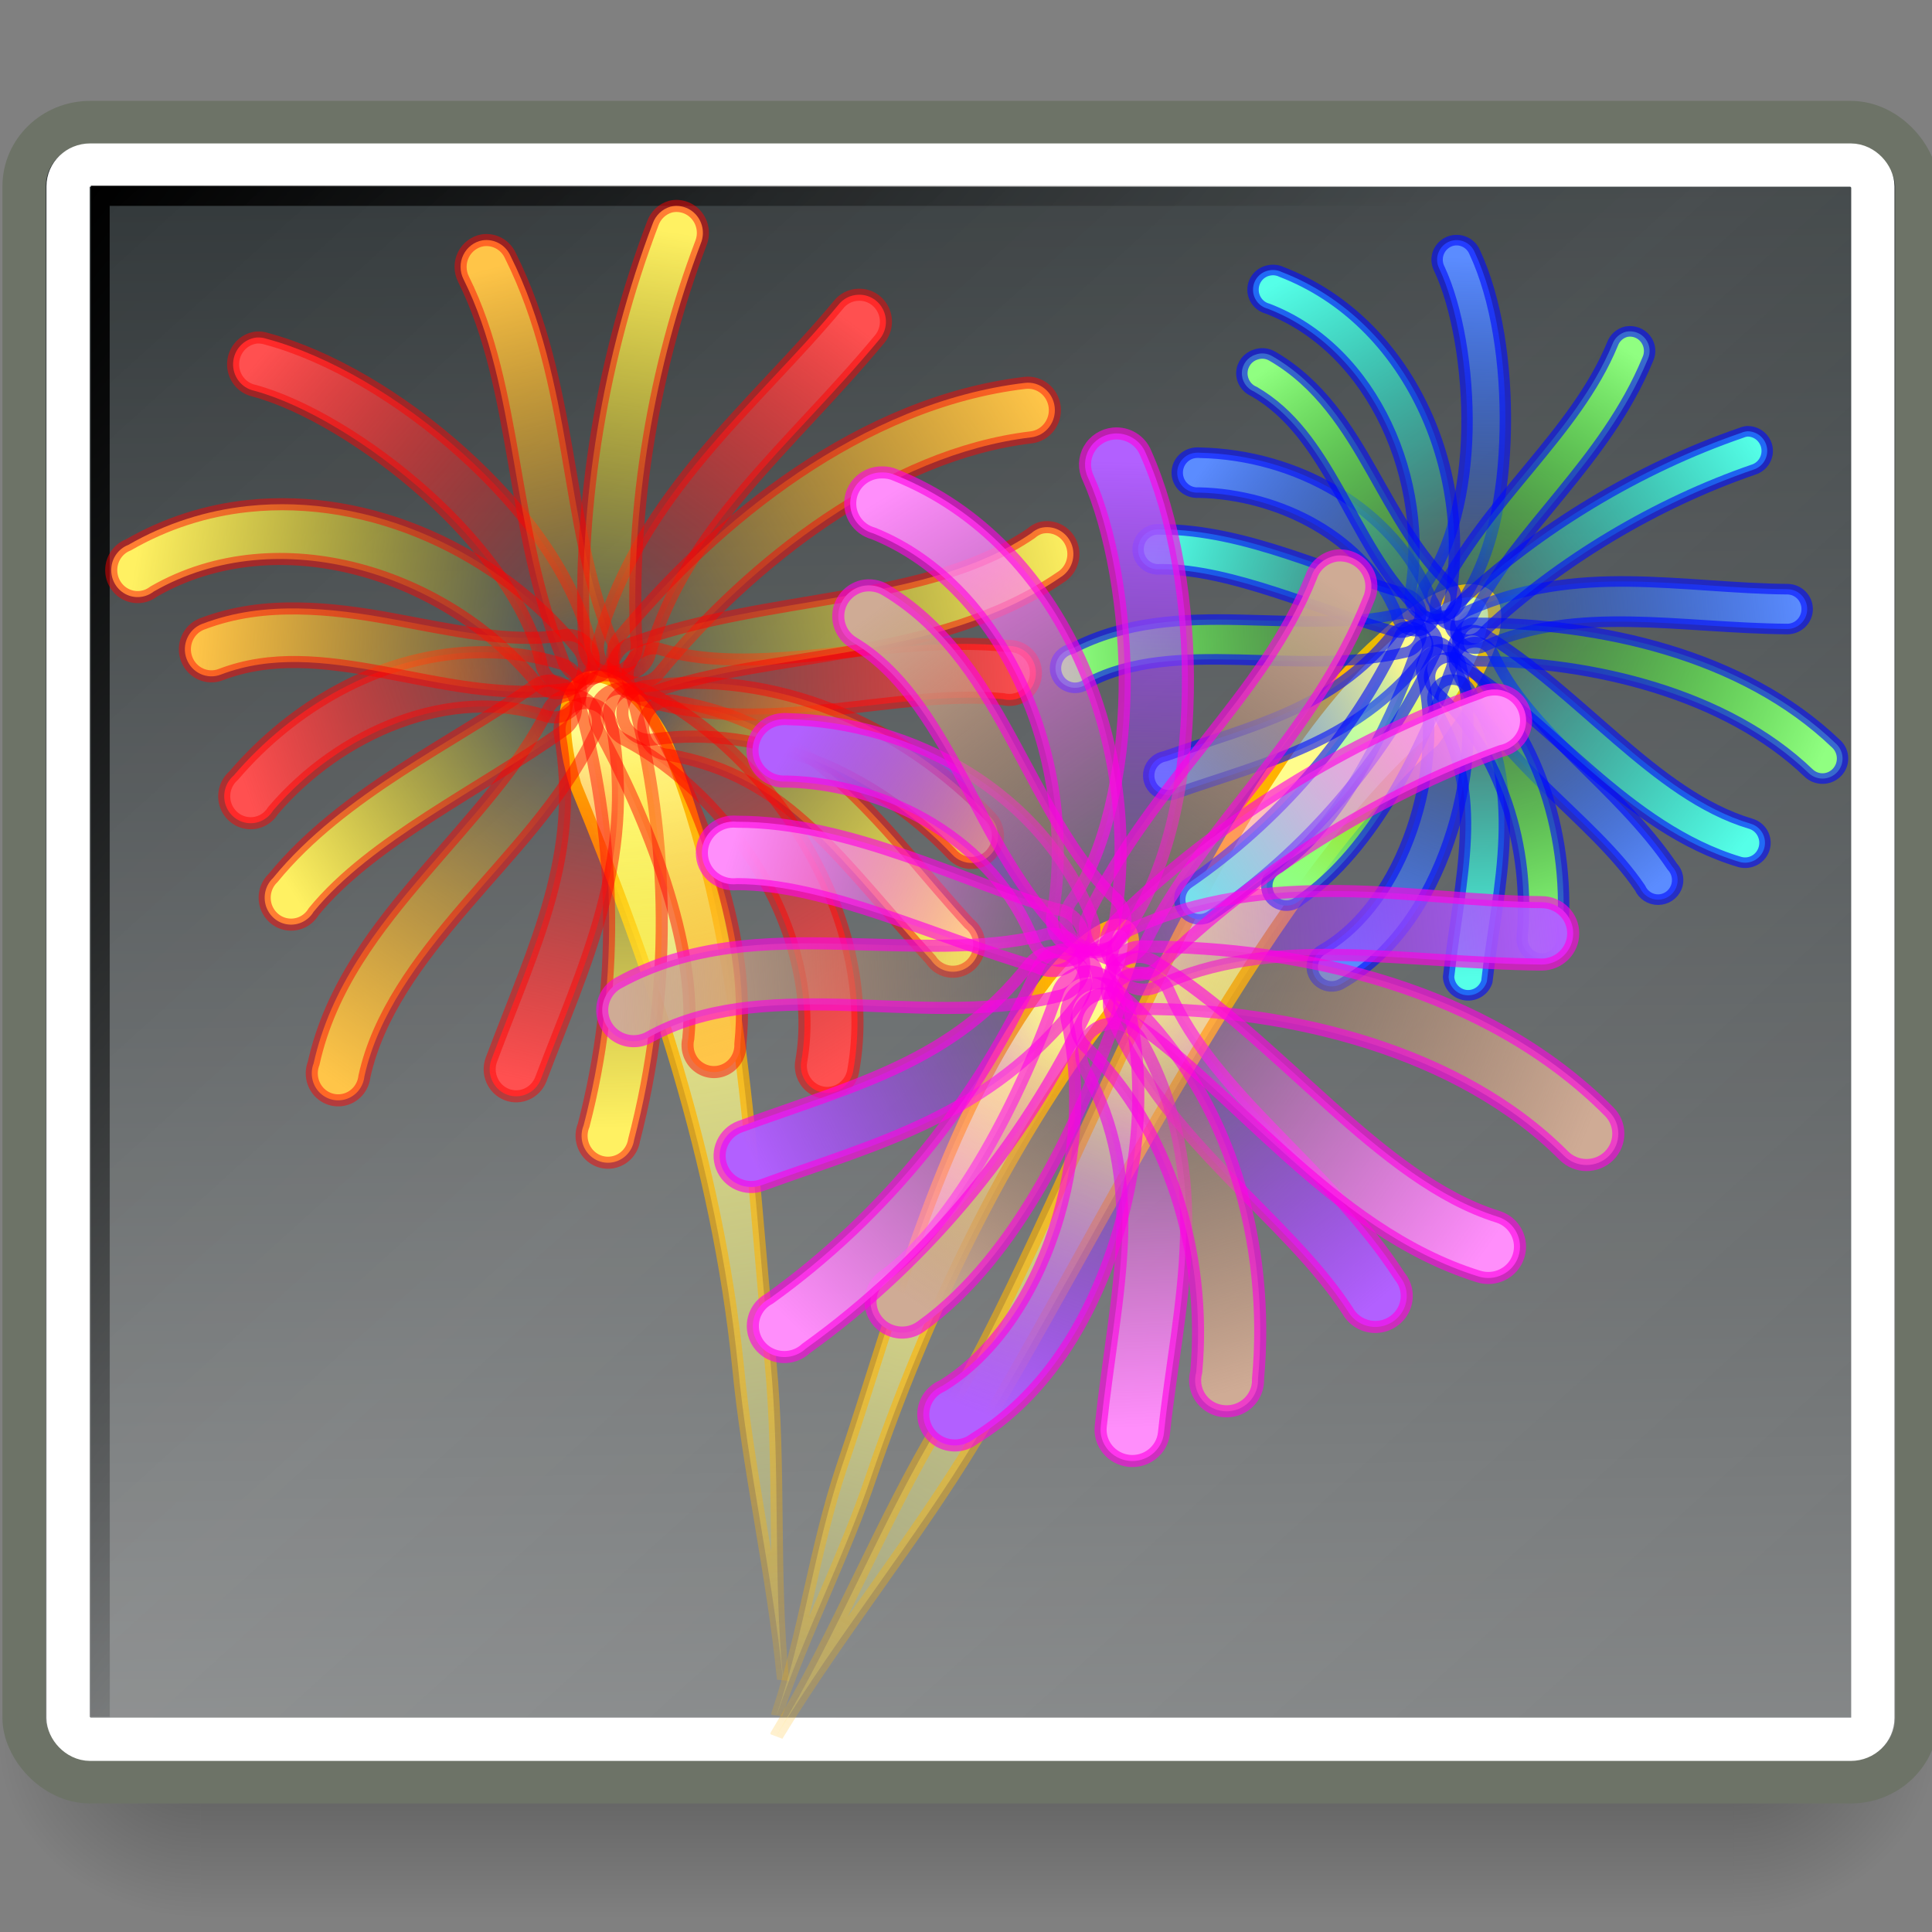 <?xml version="1.0" encoding="UTF-8" standalone="no"?>
<!-- Created with Inkscape (http://www.inkscape.org/) -->
<svg
   xmlns:dc="http://purl.org/dc/elements/1.1/"
   xmlns:cc="http://web.resource.org/cc/"
   xmlns:rdf="http://www.w3.org/1999/02/22-rdf-syntax-ns#"
   xmlns:svg="http://www.w3.org/2000/svg"
   xmlns="http://www.w3.org/2000/svg"
   xmlns:xlink="http://www.w3.org/1999/xlink"
   xmlns:sodipodi="http://sodipodi.sourceforge.net/DTD/sodipodi-0.dtd"
   xmlns:inkscape="http://www.inkscape.org/namespaces/inkscape"
   inkscape:export-ydpi="90.000000"
   inkscape:export-xdpi="90.000000"
   inkscape:export-filename="/home/patrick/Desktop/visual-effects.png"
   width="48px"
   height="48px"
   id="svg11300"
   sodipodi:version="0.32"
   inkscape:version="0.45+devel"
   sodipodi:docbase="/home/patrick/Projects/Beryl/svn/beryl/trunk/beryl-settings/images"
   sodipodi:docname="visual-effects.svg"
   inkscape:output_extension="org.inkscape.output.svg.inkscape"
   sodipodi:modified="true">
  <rect width="100%" height="100%" fill="#808080" stroke="none"/>
  <sodipodi:namedview
     stroke="#ef2929"
     fill="#eeeeec"
     id="base"
     pagecolor="#ffffff"
     bordercolor="#666666"
     borderopacity="0.255"
     inkscape:pageopacity="0.0"
     inkscape:pageshadow="2"
     inkscape:zoom="5.656854"
     inkscape:cx="53.64873"
     inkscape:cy="29.141122"
     inkscape:current-layer="layer1"
     showgrid="false"
     inkscape:grid-bbox="true"
     inkscape:document-units="px"
     inkscape:showpageshadow="false"
     inkscape:window-width="906"
     inkscape:window-height="659"
     inkscape:window-x="333"
     inkscape:window-y="60"
     showguides="true"
     inkscape:guide-bbox="true" />
  <defs
     id="defs3">
    <linearGradient
       id="linearGradient19421">
      <stop
         style="stop-color:#ffffff;stop-opacity:0;"
         offset="0"
         id="stop19423" />
      <stop
         id="stop19429"
         offset="0.5"
         style="stop-color:#ffffff;stop-opacity:0.485;" />
      <stop
         style="stop-color:#ffffff;stop-opacity:0;"
         offset="1"
         id="stop19425" />
    </linearGradient>
    <linearGradient
       inkscape:collect="always"
       id="linearGradient8350">
      <stop
         style="stop-color:#000000;stop-opacity:1;"
         offset="0"
         id="stop8352" />
      <stop
         style="stop-color:#000000;stop-opacity:0;"
         offset="1"
         id="stop8354" />
    </linearGradient>
    <linearGradient
       id="linearGradient5426">
      <stop
         style="stop-color:#2e3436;stop-opacity:1;"
         offset="0"
         id="stop5428" />
      <stop
         style="stop-color:#bfbfbf;stop-opacity:1;"
         offset="1"
         id="stop5430" />
    </linearGradient>
    <linearGradient
       inkscape:collect="always"
       id="linearGradient13418">
      <stop
         offset="0"
         id="stop13420"
         style="stop-color:#ffb300;stop-opacity:1;" />
      <stop
         offset="1"
         id="stop13422"
         style="stop-color:#ffb300;stop-opacity:0;" />
    </linearGradient>
    <linearGradient
       id="linearGradient12435">
      <stop
         offset="0"
         id="stop12437"
         style="stop-color:#fffc8c;stop-opacity:1;" />
      <stop
         offset="1"
         id="stop12439"
         style="stop-color:#fffc85;stop-opacity:0;" />
    </linearGradient>
    <linearGradient
       id="linearGradient9156">
      <stop
         offset="0"
         id="stop9158"
         style="stop-color:#90ff81;stop-opacity:1;" />
      <stop
         offset="1"
         id="stop9160"
         style="stop-color:#1fff00;stop-opacity:0;" />
    </linearGradient>
    <linearGradient
       id="linearGradient9132">
      <stop
         offset="0"
         id="stop9134"
         style="stop-color:#55ffe8;stop-opacity:1;" />
      <stop
         offset="1"
         id="stop9136"
         style="stop-color:#00ffdc;stop-opacity:0;" />
    </linearGradient>
    <linearGradient
       id="linearGradient9116">
      <stop
         offset="0"
         id="stop9118"
         style="stop-color:#5b8cff;stop-opacity:1;" />
      <stop
         offset="1"
         id="stop9120"
         style="stop-color:#004bff;stop-opacity:0;" />
    </linearGradient>
    <linearGradient
       id="linearGradient6021">
      <stop
         offset="0"
         id="stop6023"
         style="stop-color:#ff5050;stop-opacity:1;" />
      <stop
         offset="1"
         id="stop6025"
         style="stop-color:#ff0000;stop-opacity:0;" />
    </linearGradient>
    <linearGradient
       id="linearGradient6013">
      <stop
         offset="0"
         id="stop6015"
         style="stop-color:#ffc548;stop-opacity:1;" />
      <stop
         offset="1"
         id="stop6017"
         style="stop-color:#ffae00;stop-opacity:0;" />
    </linearGradient>
    <linearGradient
       id="linearGradient5933">
      <stop
         offset="0"
         id="stop5935"
         style="stop-color:#fff162;stop-opacity:1;" />
      <stop
         offset="1"
         id="stop5937"
         style="stop-color:#ffe700;stop-opacity:0;" />
    </linearGradient>
    <linearGradient
       id="linearGradient47870">
      <stop
         offset="0"
         id="stop47872"
         style="stop-color:#000000;stop-opacity:0" />
      <stop
         offset="0.5"
         id="stop47878"
         style="stop-color:#000000;stop-opacity:1" />
      <stop
         offset="1"
         id="stop47874"
         style="stop-color:#000000;stop-opacity:0" />
    </linearGradient>
    <linearGradient
       id="linearGradient51765">
      <stop
         offset="0"
         id="stop51767"
         style="stop-color:#000000;stop-opacity:1" />
      <stop
         offset="1"
         id="stop51769"
         style="stop-color:#000000;stop-opacity:0" />
    </linearGradient>
    <linearGradient
       id="linearGradient9164-891-327-24-598-984-277">
      <stop
         offset="0"
         id="stop30352"
         style="stop-color:#b260ff;stop-opacity:1;" />
      <stop
         offset="1"
         id="stop30354"
         style="stop-color:#901bff;stop-opacity:0;" />
    </linearGradient>
    <linearGradient
       id="linearGradient9124-347-796-164-28-545-988">
      <stop
         offset="0"
         id="stop30382"
         style="stop-color:#cfab95;stop-opacity:1;" />
      <stop
         offset="1"
         id="stop30384"
         style="stop-color:#b47d5a;stop-opacity:0;" />
    </linearGradient>
    <linearGradient
       id="linearGradient9028-298-979-190-275-234-713">
      <stop
         offset="0"
         id="stop30454"
         style="stop-color:#ff8efb;stop-opacity:1;" />
      <stop
         offset="1"
         id="stop30456"
         style="stop-color:#ff5df9;stop-opacity:0;" />
    </linearGradient>
    <linearGradient
       inkscape:collect="always"
       xlink:href="#linearGradient47870"
       id="linearGradient8621"
       gradientUnits="userSpaceOnUse"
       gradientTransform="matrix(0.979,0,0,0.715,-8.501,52.113)"
       x1="32.085"
       y1="-14.402"
       x2="32.085"
       y2="-5.563" />
    <radialGradient
       inkscape:collect="always"
       xlink:href="#linearGradient51765"
       id="radialGradient8623"
       gradientUnits="userSpaceOnUse"
       gradientTransform="matrix(1.958,-8.146468e-7,6.6614241e-7,1.457,-59.018,62.738)"
       cx="51.438"
       cy="-12.203"
       fx="51.438"
       fy="-12.203"
       r="2.172" />
    <radialGradient
       inkscape:collect="always"
       xlink:href="#linearGradient51765"
       id="radialGradient8625"
       gradientUnits="userSpaceOnUse"
       gradientTransform="matrix(-1.958,-9.2540676e-8,-1.2888861e-7,1.457,110.018,62.738)"
       cx="51.438"
       cy="-12.203"
       fx="51.438"
       fy="-12.203"
       r="2.172" />
    <linearGradient
       inkscape:collect="always"
       xlink:href="#linearGradient8350"
       id="linearGradient18435"
       gradientUnits="userSpaceOnUse"
       x1="2.312"
       y1="4.969"
       x2="22.759"
       y2="21.225"
       gradientTransform="translate(-5.5880008e-2,-0.354)" />
    <linearGradient
       inkscape:collect="always"
       xlink:href="#linearGradient5426"
       id="linearGradient18442"
       gradientUnits="userSpaceOnUse"
       x1="23.097"
       y1="2.86"
       x2="24.167"
       y2="70.856"
       gradientTransform="translate(-5.5880008e-2,-0.354)" />
    <linearGradient
       inkscape:collect="always"
       xlink:href="#linearGradient19421"
       id="linearGradient19427"
       x1="2.919"
       y1="2.825"
       x2="37.269"
       y2="41.406"
       gradientUnits="userSpaceOnUse"
       gradientTransform="matrix(1.021,0,0,1.038,-0.25,1.713)" />
    <linearGradient
       inkscape:collect="always"
       xlink:href="#linearGradient12435"
       id="linearGradient5622"
       gradientUnits="userSpaceOnUse"
       gradientTransform="matrix(-0.769,-0.127,-0.155,0.616,39.665,15.783)"
       x1="14.5"
       y1="15.5"
       x2="18.558"
       y2="49.264" />
    <linearGradient
       inkscape:collect="always"
       xlink:href="#linearGradient13418"
       id="linearGradient5624"
       gradientUnits="userSpaceOnUse"
       gradientTransform="matrix(-0.769,-0.127,-0.155,0.616,39.665,15.783)"
       x1="14.5"
       y1="15.5"
       x2="18.558"
       y2="49.264" />
    <linearGradient
       inkscape:collect="always"
       xlink:href="#linearGradient12435"
       id="linearGradient5627"
       gradientUnits="userSpaceOnUse"
       gradientTransform="matrix(-0.86,-0.421,-0.406,0.788,52.076,14.112)"
       x1="14.5"
       y1="15.5"
       x2="17.6"
       y2="49.683" />
    <linearGradient
       inkscape:collect="always"
       xlink:href="#linearGradient13418"
       id="linearGradient5629"
       gradientUnits="userSpaceOnUse"
       gradientTransform="matrix(-0.86,-0.421,-0.406,0.788,52.076,14.112)"
       x1="14.5"
       y1="15.5"
       x2="17.6"
       y2="49.683" />
    <linearGradient
       inkscape:collect="always"
       xlink:href="#linearGradient12435"
       id="linearGradient5632"
       gradientUnits="userSpaceOnUse"
       gradientTransform="matrix(0.812,-2.5694153e-2,2.5005368e-2,0.79,3.958,5.594)"
       x1="14.5"
       y1="15.5"
       x2="19.34"
       y2="49.79" />
    <linearGradient
       inkscape:collect="always"
       xlink:href="#linearGradient13418"
       id="linearGradient5634"
       gradientUnits="userSpaceOnUse"
       gradientTransform="matrix(0.812,-2.5694153e-2,2.5005368e-2,0.79,3.958,5.594)"
       x1="14.5"
       y1="15.5"
       x2="19.34"
       y2="49.79" />
    <linearGradient
       inkscape:collect="always"
       xlink:href="#linearGradient5933"
       id="linearGradient5140"
       gradientUnits="userSpaceOnUse"
       gradientTransform="matrix(0.819,0,0,0.843,1.662,-4.2712171e-2)"
       x1="30.684"
       y1="13.454"
       x2="17.278"
       y2="16.945" />
    <linearGradient
       inkscape:collect="always"
       xlink:href="#linearGradient6021"
       id="linearGradient5143"
       gradientUnits="userSpaceOnUse"
       gradientTransform="matrix(0.819,0,0,0.843,1.662,-4.2712171e-2)"
       x1="23.425"
       y1="28.673"
       x2="17.233"
       y2="18.199" />
    <linearGradient
       inkscape:collect="always"
       xlink:href="#linearGradient6013"
       id="linearGradient5146"
       gradientUnits="userSpaceOnUse"
       gradientTransform="matrix(0.819,0,0,0.843,1.662,-4.2712171e-2)"
       x1="28.28"
       y1="21.439"
       x2="17.64"
       y2="18.168" />
    <linearGradient
       inkscape:collect="always"
       xlink:href="#linearGradient5933"
       id="linearGradient5149"
       gradientUnits="userSpaceOnUse"
       gradientTransform="matrix(0.819,0,0,0.843,1.662,-4.2712171e-2)"
       x1="18.386"
       y1="3.953"
       x2="16.569"
       y2="16.946" />
    <linearGradient
       inkscape:collect="always"
       xlink:href="#linearGradient6013"
       id="linearGradient5152"
       gradientUnits="userSpaceOnUse"
       gradientTransform="matrix(0.819,0,0,0.843,1.662,-4.2712171e-2)"
       x1="3.875"
       y1="16.266"
       x2="14.577"
       y2="17.202" />
    <linearGradient
       inkscape:collect="always"
       xlink:href="#linearGradient5933"
       id="linearGradient5155"
       gradientUnits="userSpaceOnUse"
       gradientTransform="matrix(0.819,0,0,0.843,1.662,-4.2712171e-2)"
       x1="6.861"
       y1="23.446"
       x2="14.773"
       y2="18.275" />
    <linearGradient
       inkscape:collect="always"
       xlink:href="#linearGradient6013"
       id="linearGradient5158"
       gradientUnits="userSpaceOnUse"
       gradientTransform="matrix(0.819,0,0,0.843,1.662,-4.2712171e-2)"
       x1="19.71"
       y1="28.316"
       x2="17.14"
       y2="18.649" />
    <linearGradient
       inkscape:collect="always"
       xlink:href="#linearGradient6021"
       id="linearGradient5161"
       gradientUnits="userSpaceOnUse"
       gradientTransform="matrix(0.819,0,0,0.843,1.662,-4.2712171e-2)"
       x1="29.336"
       y1="16.773"
       x2="17.36"
       y2="17.383" />
    <linearGradient
       inkscape:collect="always"
       xlink:href="#linearGradient5933"
       id="linearGradient5164"
       gradientUnits="userSpaceOnUse"
       gradientTransform="matrix(0.819,0,0,0.843,1.662,-4.2712171e-2)"
       x1="26.978"
       y1="25.041"
       x2="17.918"
       y2="18.411" />
    <linearGradient
       inkscape:collect="always"
       xlink:href="#linearGradient6021"
       id="linearGradient5167"
       gradientUnits="userSpaceOnUse"
       gradientTransform="matrix(0.819,0,0,0.843,1.662,-4.2712171e-2)"
       x1="13.567"
       y1="28.9"
       x2="15.754"
       y2="18.823" />
    <linearGradient
       inkscape:collect="always"
       xlink:href="#linearGradient6021"
       id="linearGradient5170"
       gradientUnits="userSpaceOnUse"
       gradientTransform="matrix(0.819,0,0,0.843,1.662,-4.2712171e-2)"
       x1="5.545"
       y1="20.729"
       x2="15.28"
       y2="17.415" />
    <linearGradient
       inkscape:collect="always"
       xlink:href="#linearGradient6013"
       id="linearGradient5173"
       gradientUnits="userSpaceOnUse"
       gradientTransform="matrix(0.819,0,0,0.843,1.662,-4.2712171e-2)"
       x1="8.028"
       y1="28.932"
       x2="14.847"
       y2="18.9" />
    <linearGradient
       inkscape:collect="always"
       xlink:href="#linearGradient5933"
       id="linearGradient5176"
       gradientUnits="userSpaceOnUse"
       gradientTransform="matrix(0.819,0,0,0.843,1.662,-4.2712171e-2)"
       x1="2.059"
       y1="13.8"
       x2="14.359"
       y2="15.833" />
    <linearGradient
       inkscape:collect="always"
       xlink:href="#linearGradient6013"
       id="linearGradient5179"
       gradientUnits="userSpaceOnUse"
       gradientTransform="matrix(0.819,0,0,0.843,1.662,-4.2712171e-2)"
       x1="29.652"
       y1="8.941"
       x2="17.322"
       y2="16.953" />
    <linearGradient
       inkscape:collect="always"
       xlink:href="#linearGradient6021"
       id="linearGradient5182"
       gradientUnits="userSpaceOnUse"
       gradientTransform="matrix(0.819,0,0,0.843,1.662,-4.2712171e-2)"
       x1="23.946"
       y1="6.698"
       x2="16.722"
       y2="16.64" />
    <linearGradient
       inkscape:collect="always"
       xlink:href="#linearGradient6013"
       id="linearGradient5185"
       gradientUnits="userSpaceOnUse"
       gradientTransform="matrix(0.819,0,0,0.843,1.662,-4.2712171e-2)"
       x1="12.692"
       y1="5.045"
       x2="15.65"
       y2="16.726" />
    <linearGradient
       inkscape:collect="always"
       xlink:href="#linearGradient6021"
       id="linearGradient5188"
       gradientUnits="userSpaceOnUse"
       gradientTransform="matrix(0.819,0,0,0.843,1.662,-4.2712171e-2)"
       x1="5.684"
       y1="7.82"
       x2="15.122"
       y2="16.129" />
    <linearGradient
       inkscape:collect="always"
       xlink:href="#linearGradient5933"
       id="linearGradient5191"
       gradientUnits="userSpaceOnUse"
       gradientTransform="matrix(0.809,0.128,-0.127,0.833,4.506,-2.295)"
       x1="18.178"
       y1="30.617"
       x2="16.053"
       y2="18.464" />
    <linearGradient
       inkscape:collect="always"
       xlink:href="#linearGradient9028-298-979-190-275-234-713"
       id="linearGradient6183"
       gradientUnits="userSpaceOnUse"
       gradientTransform="matrix(1.111,0,0,1.132,-12.487,-3.935)"
       x1="44.96"
       y1="28.321"
       x2="37.012"
       y2="22.576" />
    <linearGradient
       inkscape:collect="always"
       xlink:href="#linearGradient9028-298-979-190-275-234-713"
       id="linearGradient6186"
       gradientUnits="userSpaceOnUse"
       gradientTransform="matrix(1.111,0,0,1.132,-12.487,-3.935)"
       x1="29.105"
       y1="29.844"
       x2="35.13"
       y2="23.392" />
    <linearGradient
       inkscape:collect="always"
       xlink:href="#linearGradient9164-891-327-24-598-984-277"
       id="linearGradient6189"
       gradientUnits="userSpaceOnUse"
       gradientTransform="matrix(1.111,0,0,1.132,-12.487,-3.935)"
       x1="33.126"
       y1="31.889"
       x2="36.116"
       y2="23.713" />
    <linearGradient
       inkscape:collect="always"
       xlink:href="#linearGradient9124-347-796-164-28-545-988"
       id="linearGradient6192"
       gradientUnits="userSpaceOnUse"
       gradientTransform="matrix(1.111,0,0,1.132,-12.487,-3.935)"
       x1="39.074"
       y1="31.583"
       x2="36.688"
       y2="23.121" />
    <linearGradient
       inkscape:collect="always"
       xlink:href="#linearGradient9028-298-979-190-275-234-713"
       id="linearGradient6195"
       gradientUnits="userSpaceOnUse"
       gradientTransform="matrix(1.111,0,0,1.132,-12.487,-3.935)"
       x1="45.364"
       y1="16.721"
       x2="36.701"
       y2="22.1" />
    <linearGradient
       inkscape:collect="always"
       xlink:href="#linearGradient9124-347-796-164-28-545-988"
       id="linearGradient6198"
       gradientUnits="userSpaceOnUse"
       gradientTransform="matrix(1.111,0,0,1.132,-12.487,-3.935)"
       x1="31.011"
       y1="14.512"
       x2="36.445"
       y2="21.848" />
    <linearGradient
       inkscape:collect="always"
       xlink:href="#linearGradient9028-298-979-190-275-234-713"
       id="linearGradient6201"
       gradientUnits="userSpaceOnUse"
       gradientTransform="matrix(1.111,0,0,1.132,-12.487,-3.935)"
       x1="27.959"
       y1="19.69"
       x2="35.427"
       y2="21.986" />
    <linearGradient
       inkscape:collect="always"
       xlink:href="#linearGradient9124-347-796-164-28-545-988"
       id="linearGradient6204"
       gradientUnits="userSpaceOnUse"
       gradientTransform="matrix(1.111,0,0,1.132,-12.487,-3.935)"
       x1="31.791"
       y1="29.444"
       x2="35.906"
       y2="23.257" />
    <linearGradient
       inkscape:collect="always"
       xlink:href="#linearGradient9164-891-327-24-598-984-277"
       id="linearGradient6207"
       gradientUnits="userSpaceOnUse"
       gradientTransform="matrix(1.111,0,0,1.132,-12.487,-3.935)"
       x1="42.477"
       y1="29.547"
       x2="37.321"
       y2="23.316" />
    <linearGradient
       inkscape:collect="always"
       xlink:href="#linearGradient9028-298-979-190-275-234-713"
       id="linearGradient6210"
       gradientUnits="userSpaceOnUse"
       gradientTransform="matrix(1.111,0,0,1.132,-12.487,-3.935)"
       x1="37.004"
       y1="32.342"
       x2="36.651"
       y2="23.787" />
    <linearGradient
       inkscape:collect="always"
       xlink:href="#linearGradient9164-891-327-24-598-984-277"
       id="linearGradient6213"
       gradientUnits="userSpaceOnUse"
       gradientTransform="matrix(1.111,0,0,1.132,-12.487,-3.935)"
       x1="28.321"
       y1="26.214"
       x2="35.151"
       y2="22.766" />
    <linearGradient
       inkscape:collect="always"
       xlink:href="#linearGradient9164-891-327-24-598-984-277"
       id="linearGradient6216"
       gradientUnits="userSpaceOnUse"
       gradientTransform="matrix(1.111,0,0,1.132,-12.487,-3.935)"
       x1="29.221"
       y1="17.46"
       x2="36.159"
       y2="22.321" />
    <linearGradient
       inkscape:collect="always"
       xlink:href="#linearGradient9124-347-796-164-28-545-988"
       id="linearGradient6219"
       gradientUnits="userSpaceOnUse"
       gradientTransform="matrix(1.111,0,0,1.132,-12.487,-3.935)"
       x1="25.44"
       y1="22.685"
       x2="35.144"
       y2="22.155" />
    <linearGradient
       inkscape:collect="always"
       xlink:href="#linearGradient9028-298-979-190-275-234-713"
       id="linearGradient6222"
       gradientUnits="userSpaceOnUse"
       gradientTransform="matrix(1.111,0,0,1.132,-12.487,-3.935)"
       x1="31.04"
       y1="12.134"
       x2="36.385"
       y2="20.84" />
    <linearGradient
       inkscape:collect="always"
       xlink:href="#linearGradient9124-347-796-164-28-545-988"
       id="linearGradient6225"
       gradientUnits="userSpaceOnUse"
       gradientTransform="matrix(1.111,0,0,1.132,-12.487,-3.935)"
       x1="47.122"
       y1="25.897"
       x2="36.869"
       y2="21.787" />
    <linearGradient
       inkscape:collect="always"
       xlink:href="#linearGradient9164-891-327-24-598-984-277"
       id="linearGradient6228"
       gradientUnits="userSpaceOnUse"
       gradientTransform="matrix(1.111,0,0,1.132,-12.487,-3.935)"
       x1="46.515"
       y1="21.348"
       x2="35.29"
       y2="22.433" />
    <linearGradient
       inkscape:collect="always"
       xlink:href="#linearGradient9124-347-796-164-28-545-988"
       id="linearGradient6231"
       gradientUnits="userSpaceOnUse"
       gradientTransform="matrix(1.111,0,0,1.132,-12.487,-3.935)"
       x1="41.668"
       y1="13.934"
       x2="36.568"
       y2="21.776" />
    <linearGradient
       inkscape:collect="always"
       xlink:href="#linearGradient9164-891-327-24-598-984-277"
       id="linearGradient6234"
       gradientUnits="userSpaceOnUse"
       gradientTransform="matrix(1.111,0,0,1.132,-12.487,-3.935)"
       x1="36.614"
       y1="11.134"
       x2="36.377"
       y2="21.507" />
    <linearGradient
       inkscape:collect="always"
       xlink:href="#linearGradient9116"
       id="linearGradient8268"
       gradientUnits="userSpaceOnUse"
       gradientTransform="matrix(0.917,0,0,0.962,1.692,-4.769)"
       x1="36.614"
       y1="11.134"
       x2="36.377"
       y2="21.507" />
    <linearGradient
       inkscape:collect="always"
       xlink:href="#linearGradient9156"
       id="linearGradient8270"
       gradientUnits="userSpaceOnUse"
       gradientTransform="matrix(0.917,0,0,0.962,1.692,-4.769)"
       x1="41.668"
       y1="13.934"
       x2="36.568"
       y2="21.776" />
    <linearGradient
       inkscape:collect="always"
       xlink:href="#linearGradient9116"
       id="linearGradient8272"
       gradientUnits="userSpaceOnUse"
       gradientTransform="matrix(0.917,0,0,0.962,1.692,-4.769)"
       x1="46.515"
       y1="21.348"
       x2="35.29"
       y2="22.433" />
    <linearGradient
       inkscape:collect="always"
       xlink:href="#linearGradient9156"
       id="linearGradient8274"
       gradientUnits="userSpaceOnUse"
       gradientTransform="matrix(0.917,0,0,0.962,1.692,-4.769)"
       x1="47.122"
       y1="25.897"
       x2="36.869"
       y2="21.787" />
    <linearGradient
       inkscape:collect="always"
       xlink:href="#linearGradient9132"
       id="linearGradient8276"
       gradientUnits="userSpaceOnUse"
       gradientTransform="matrix(0.917,0,0,0.962,1.692,-4.769)"
       x1="31.04"
       y1="12.134"
       x2="36.385"
       y2="20.84" />
    <linearGradient
       inkscape:collect="always"
       xlink:href="#linearGradient9156"
       id="linearGradient8278"
       gradientUnits="userSpaceOnUse"
       gradientTransform="matrix(0.917,0,0,0.962,1.692,-4.769)"
       x1="25.44"
       y1="22.685"
       x2="35.144"
       y2="22.155" />
    <linearGradient
       inkscape:collect="always"
       xlink:href="#linearGradient9116"
       id="linearGradient8280"
       gradientUnits="userSpaceOnUse"
       gradientTransform="matrix(0.917,0,0,0.962,1.692,-4.769)"
       x1="29.221"
       y1="17.46"
       x2="36.159"
       y2="22.321" />
    <linearGradient
       inkscape:collect="always"
       xlink:href="#linearGradient9116"
       id="linearGradient8282"
       gradientUnits="userSpaceOnUse"
       gradientTransform="matrix(0.917,0,0,0.962,1.692,-4.769)"
       x1="28.321"
       y1="26.214"
       x2="35.151"
       y2="22.766" />
    <linearGradient
       inkscape:collect="always"
       xlink:href="#linearGradient9132"
       id="linearGradient8284"
       gradientUnits="userSpaceOnUse"
       gradientTransform="matrix(0.917,0,0,0.962,1.692,-4.769)"
       x1="37.004"
       y1="32.342"
       x2="36.651"
       y2="23.787" />
    <linearGradient
       inkscape:collect="always"
       xlink:href="#linearGradient9116"
       id="linearGradient8286"
       gradientUnits="userSpaceOnUse"
       gradientTransform="matrix(0.917,0,0,0.962,1.692,-4.769)"
       x1="42.477"
       y1="29.547"
       x2="37.321"
       y2="23.316" />
    <linearGradient
       inkscape:collect="always"
       xlink:href="#linearGradient9156"
       id="linearGradient8288"
       gradientUnits="userSpaceOnUse"
       gradientTransform="matrix(0.917,0,0,0.962,1.692,-4.769)"
       x1="31.791"
       y1="29.444"
       x2="35.906"
       y2="23.257" />
    <linearGradient
       inkscape:collect="always"
       xlink:href="#linearGradient9132"
       id="linearGradient8290"
       gradientUnits="userSpaceOnUse"
       gradientTransform="matrix(0.917,0,0,0.962,1.692,-4.769)"
       x1="27.959"
       y1="19.69"
       x2="35.427"
       y2="21.986" />
    <linearGradient
       inkscape:collect="always"
       xlink:href="#linearGradient9156"
       id="linearGradient8292"
       gradientUnits="userSpaceOnUse"
       gradientTransform="matrix(0.917,0,0,0.962,1.692,-4.769)"
       x1="31.011"
       y1="14.512"
       x2="36.445"
       y2="21.848" />
    <linearGradient
       inkscape:collect="always"
       xlink:href="#linearGradient9132"
       id="linearGradient8294"
       gradientUnits="userSpaceOnUse"
       gradientTransform="matrix(0.917,0,0,0.962,1.692,-4.769)"
       x1="45.364"
       y1="16.721"
       x2="36.701"
       y2="22.1" />
    <linearGradient
       inkscape:collect="always"
       xlink:href="#linearGradient9156"
       id="linearGradient8296"
       gradientUnits="userSpaceOnUse"
       gradientTransform="matrix(0.917,0,0,0.962,1.692,-4.769)"
       x1="39.074"
       y1="31.583"
       x2="36.688"
       y2="23.121" />
    <linearGradient
       inkscape:collect="always"
       xlink:href="#linearGradient9116"
       id="linearGradient8298"
       gradientUnits="userSpaceOnUse"
       gradientTransform="matrix(0.917,0,0,0.962,1.692,-4.769)"
       x1="33.126"
       y1="31.889"
       x2="36.116"
       y2="23.713" />
    <linearGradient
       inkscape:collect="always"
       xlink:href="#linearGradient9132"
       id="linearGradient8300"
       gradientUnits="userSpaceOnUse"
       gradientTransform="matrix(0.917,0,0,0.962,1.692,-4.769)"
       x1="29.105"
       y1="29.844"
       x2="35.13"
       y2="23.392" />
    <linearGradient
       inkscape:collect="always"
       xlink:href="#linearGradient9132"
       id="linearGradient8302"
       gradientUnits="userSpaceOnUse"
       gradientTransform="matrix(0.917,0,0,0.962,1.692,-4.769)"
       x1="44.96"
       y1="28.321"
       x2="37.012"
       y2="22.576" />
    <linearGradient
       id="linearGradient5567">
      <stop
         style="stop-color:#3465a4;stop-opacity:1"
         offset="0"
         id="stop5569" />
      <stop
         style="stop-color:#729fcf;stop-opacity:1;"
         offset="1"
         id="stop5571" />
    </linearGradient>
    <linearGradient
       id="linearGradient3230">
      <stop
         id="stop3232"
         offset="0"
         style="stop-color:#c17d11;stop-opacity:1;" />
      <stop
         id="stop3234"
         offset="1"
         style="stop-color:#f5cc8b;stop-opacity:1;" />
    </linearGradient>
    <linearGradient
       inkscape:collect="always"
       xlink:href="#linearGradient47870"
       id="linearGradient2517"
       gradientUnits="userSpaceOnUse"
       gradientTransform="matrix(0.979,0,0,0.715,-8.501,52.113)"
       x1="32.085"
       y1="-14.402"
       x2="32.085"
       y2="-5.563" />
    <radialGradient
       inkscape:collect="always"
       xlink:href="#linearGradient51765"
       id="radialGradient2520"
       gradientUnits="userSpaceOnUse"
       gradientTransform="matrix(1.958,-8.146468e-7,6.6614241e-7,1.457,-59.018,62.738)"
       cx="51.438"
       cy="-12.203"
       fx="51.438"
       fy="-12.203"
       r="2.172" />
    <radialGradient
       inkscape:collect="always"
       xlink:href="#linearGradient51765"
       id="radialGradient2522"
       gradientUnits="userSpaceOnUse"
       gradientTransform="matrix(-1.958,-9.2540676e-8,-1.2888861e-7,1.457,110.018,62.738)"
       cx="51.438"
       cy="-12.203"
       fx="51.438"
       fy="-12.203"
       r="2.172" />
  </defs>
  <g
     inkscape:groupmode="layer"
     id="layer1"
     inkscape:label="Layer 1">
    <g
       transform="matrix(1.177,0,0,1.376,-5.985,-18.587)"
       id="g2452">
      <rect
         width="32.357"
         height="6.323"
         x="9.322"
         y="41.809"
         style="opacity:0.3;fill:url(#linearGradient2517);fill-opacity:1;fill-rule:evenodd;stroke:none;stroke-width:1.024;stroke-linecap:butt;stroke-linejoin:miter;stroke-miterlimit:4;stroke-dasharray:none;stroke-dashoffset:0;stroke-opacity:1"
         id="rect2454" />
      <path
         d="M 41.678,41.8 L 41.678,48.127 C 44.022,48.103 45.93,46.705 45.93,44.974 C 45.93,43.243 44.022,41.824 41.678,41.8 z"
         style="opacity:0.3;fill:url(#radialGradient2520);fill-opacity:1;fill-rule:evenodd;stroke:none;stroke-width:1.024;stroke-linecap:butt;stroke-linejoin:miter;stroke-miterlimit:4;stroke-dasharray:none;stroke-dashoffset:0;stroke-opacity:1"
         id="path2456" />
      <path
         d="M 9.322,41.8 L 9.322,48.127 C 6.978,48.103 5.07,46.705 5.07,44.974 C 5.07,43.243 6.978,41.824 9.322,41.8 z"
         style="opacity:0.3;fill:url(#radialGradient2522);fill-opacity:1;fill-rule:evenodd;stroke:none;stroke-width:1.024;stroke-linecap:butt;stroke-linejoin:miter;stroke-miterlimit:4;stroke-dasharray:none;stroke-dashoffset:0;stroke-opacity:1"
         id="path2458" />
    </g>
    <g
       id="g54724"
       transform="matrix(1.169,0,0,1.362,-5.837,-20.708)">
      <rect
         y="41.809"
         x="9.322"
         height="6.323"
         width="32.357"
         id="rect46899"
         style="opacity:0.3;fill:url(#linearGradient8621);fill-opacity:1;fill-rule:evenodd;stroke:none;stroke-width:1.024;stroke-linecap:butt;stroke-linejoin:miter;stroke-miterlimit:4;stroke-dasharray:none;stroke-dashoffset:0;stroke-opacity:1" />
      <path
         id="path48849"
         d="M 41.678,41.8 L 41.678,48.127 C 44.022,48.103 45.93,46.705 45.93,44.974 C 45.93,43.243 44.022,41.824 41.678,41.8 z"
         style="opacity:0.3;fill:url(#radialGradient8623);fill-opacity:1;fill-rule:evenodd;stroke:none;stroke-width:1.024;stroke-linecap:butt;stroke-linejoin:miter;stroke-miterlimit:4;stroke-dasharray:none;stroke-dashoffset:0;stroke-opacity:1" />
      <path
         style="opacity:0.3;fill:url(#radialGradient8625);fill-opacity:1;fill-rule:evenodd;stroke:none;stroke-width:1.024;stroke-linecap:butt;stroke-linejoin:miter;stroke-miterlimit:4;stroke-dasharray:none;stroke-dashoffset:0;stroke-opacity:1"
         d="M 9.322,41.8 L 9.322,48.127 C 6.978,48.103 5.07,46.705 5.07,44.974 C 5.07,43.243 6.978,41.824 9.322,41.8 z"
         id="path52742" />
    </g>
    <rect
       style="color:#000000;fill:url(#linearGradient18442);fill-opacity:1;fill-rule:nonzero;stroke:#6d7367;stroke-width:1.075;stroke-linecap:round;stroke-linejoin:miter;marker:none;marker-start:none;marker-mid:none;marker-end:none;stroke-miterlimit:4;stroke-dasharray:none;stroke-dashoffset:0;stroke-opacity:1;visibility:visible;display:inline;overflow:visible"
       id="rect1304"
       width="47.025"
       height="41.225"
       x="0.598"
       y="3.044"
       rx="1.64"
       ry="1.586" />
    <rect
       style="color:#000000;fill:none;fill-opacity:1;fill-rule:nonzero;stroke:#ffffff;stroke-width:1.075;stroke-linecap:round;stroke-linejoin:miter;marker:none;marker-start:none;marker-mid:none;marker-end:none;stroke-miterlimit:4;stroke-dasharray:none;stroke-dashoffset:0;stroke-opacity:1;visibility:visible;display:inline;overflow:visible"
       id="rect2179"
       width="44.838"
       height="39.111"
       x="1.692"
       y="4.101"
       rx="0.547"
       ry="0.529" />
    <path
       style="fill:url(#linearGradient18435);fill-opacity:1;fill-rule:evenodd;stroke:none;stroke-width:0.496;stroke-linecap:butt;stroke-linejoin:miter;stroke-miterlimit:4;stroke-dasharray:none;stroke-dashoffset:0;stroke-opacity:1"
       d="M 2.257,4.615 L 2.257,4.865 L 2.257,42.428 L 2.257,42.646 L 2.507,42.646 L 2.725,42.646 L 2.725,42.178 L 2.725,5.365 L 2.725,5.115 L 2.975,5.115 L 45.475,5.115 L 45.975,5.115 L 45.975,4.865 L 45.975,4.615 L 45.725,4.615 L 2.507,4.615 L 2.257,4.615 z"
       id="rect6403"
       sodipodi:nodetypes="ccccccccccccccccc" />
    <rect
       style="opacity:0.208;fill:url(#linearGradient19427);fill-opacity:1;fill-rule:evenodd;stroke:none;stroke-width:1.387;stroke-linecap:butt;stroke-linejoin:miter;stroke-miterlimit:4;stroke-dasharray:none;stroke-dashoffset:0;stroke-opacity:0.628"
       id="rect18450"
       width="43.257"
       height="38.038"
       x="2.731"
       y="4.643" />
    <g
       id="g8340"
       transform="translate(0,2.475)">
      <path
         sodipodi:nodetypes="ccccccc"
         style="fill:url(#linearGradient5632);fill-opacity:1;fill-rule:evenodd;stroke:url(#linearGradient5634);stroke-width:0.295;stroke-linecap:butt;stroke-linejoin:miter;stroke-miterlimit:4;stroke-dasharray:none;stroke-opacity:1"
         d="M 16.512,15.872 C 15.229,13.498 13.351,13.86 14.297,17.027 C 16.214,21.671 17.82,26.44 18.334,31.453 C 18.583,34.044 19.195,36.641 19.45,39.242 L 19.454,39.228 C 19.2,36.637 19.394,33.979 19.144,31.378 C 18.631,26.367 18.486,20.656 16.512,15.872 z"
         id="path11458" />
      <path
         sodipodi:nodetypes="ccccccc"
         style="fill:url(#linearGradient5627);fill-opacity:1;fill-rule:evenodd;stroke:url(#linearGradient5629);stroke-width:0.326;stroke-linecap:butt;stroke-linejoin:miter;stroke-miterlimit:4;stroke-dasharray:none;stroke-opacity:1"
         d="M 34.295,13.46 C 36.504,11.309 38.702,11.774 35.597,15.924 C 31.311,19.694 27.188,28.471 24.234,33.297 C 22.724,35.799 20.821,38.131 19.299,40.64 L 19.302,40.624 C 20.817,38.124 21.884,35.338 23.399,32.826 C 26.353,28.003 29.88,17.344 34.295,13.46 z"
         id="path16337" />
      <path
         sodipodi:nodetypes="ccccccc"
         style="fill:url(#linearGradient5622);fill-opacity:1;fill-rule:evenodd;stroke:url(#linearGradient5624);stroke-width:0.279;stroke-linecap:butt;stroke-linejoin:miter;stroke-miterlimit:4;stroke-dasharray:none;stroke-opacity:1"
         d="M 26.056,21.82 C 27.573,19.91 29.027,19.915 27.535,22.718 C 24.937,26.107 22.986,30.3 21.664,34.161 C 20.996,36.159 19.98,38.114 19.304,40.119 L 19.303,40.107 C 19.976,38.111 20.234,36.002 20.904,33.996 C 22.226,30.137 23.38,25.31 26.056,21.82 z"
         id="path31529" />
      <g
         id="g6162">
        <path
           style="fill:url(#linearGradient5191);fill-opacity:1;fill-rule:evenodd;stroke:#ff0000;stroke-width:0.3;stroke-linecap:round;stroke-linejoin:round;stroke-miterlimit:4;stroke-dasharray:none;stroke-opacity:0.478"
           d="M 15.083,14.302 C 14.87,14.295 14.667,14.395 14.538,14.569 C 14.41,14.743 14.373,14.97 14.439,15.177 C 15.336,18.498 15.374,22.132 14.5,25.485 C 14.402,25.724 14.448,25.998 14.617,26.191 C 14.787,26.383 15.049,26.459 15.292,26.385 C 15.535,26.312 15.715,26.102 15.754,25.847 C 16.689,22.259 16.668,18.383 15.706,14.824 C 15.64,14.525 15.383,14.31 15.083,14.302 z"
           id="path2413" />
        <path
           style="fill:url(#linearGradient5188);fill-opacity:1;fill-rule:evenodd;stroke:#ff0000;stroke-width:0.3;stroke-linecap:round;stroke-linejoin:round;stroke-miterlimit:4;stroke-dasharray:none;stroke-opacity:0.478"
           d="M 6.372,5.911 C 6.053,5.949 5.808,6.216 5.792,6.544 C 5.776,6.871 5.995,7.162 6.309,7.231 C 7.551,7.565 9.206,8.553 10.6,9.808 C 11.994,11.062 13.128,12.606 13.44,13.962 C 13.469,14.221 13.642,14.44 13.884,14.523 C 14.126,14.606 14.394,14.538 14.569,14.348 C 14.745,14.159 14.797,13.882 14.702,13.64 C 14.288,11.842 13.01,10.15 11.484,8.777 C 9.958,7.404 8.173,6.359 6.625,5.943 C 6.544,5.916 6.458,5.905 6.372,5.911 z"
           id="path2379" />
        <path
           style="fill:url(#linearGradient5185);fill-opacity:1;fill-rule:evenodd;stroke:#ff0000;stroke-width:0.3;stroke-linecap:round;stroke-linejoin:round;stroke-miterlimit:4;stroke-dasharray:none;stroke-opacity:0.478"
           d="M 11.989,3.496 C 11.783,3.532 11.606,3.666 11.512,3.857 C 11.419,4.047 11.42,4.272 11.516,4.462 C 12.881,7.202 12.667,10.666 13.977,13.897 C 14.043,14.149 14.247,14.339 14.499,14.383 C 14.751,14.427 15.005,14.318 15.15,14.103 C 15.296,13.888 15.305,13.607 15.176,13.382 C 14.023,10.539 14.262,7.05 12.683,3.882 C 12.562,3.61 12.279,3.452 11.989,3.496 z"
           id="path2381" />
        <path
           style="fill:url(#linearGradient5182);fill-opacity:1;fill-rule:evenodd;stroke:#ff0000;stroke-width:0.3;stroke-linecap:round;stroke-linejoin:round;stroke-miterlimit:4;stroke-dasharray:none;stroke-opacity:0.478"
           d="M 21.328,4.848 C 21.131,4.852 20.945,4.947 20.824,5.106 C 18.769,7.582 15.921,9.784 14.892,13.382 C 14.809,13.619 14.862,13.883 15.031,14.067 C 15.199,14.25 15.454,14.322 15.691,14.252 C 15.928,14.182 16.107,13.983 16.154,13.736 C 17.037,10.646 19.653,8.603 21.833,5.976 C 22.015,5.777 22.062,5.486 21.951,5.239 C 21.84,4.992 21.594,4.838 21.328,4.848 L 21.328,4.848 z"
           id="path2383" />
        <path
           style="fill:url(#linearGradient5179);fill-opacity:1;fill-rule:evenodd;stroke:#ff0000;stroke-width:0.3;stroke-linecap:round;stroke-linejoin:round;stroke-miterlimit:4;stroke-dasharray:none;stroke-opacity:0.478"
           d="M 25.462,7.038 C 21.429,7.517 17.824,10.4 15.365,13.382 C 15.13,13.667 15.165,14.092 15.444,14.332 C 15.723,14.572 16.139,14.536 16.375,14.252 C 18.691,11.443 22.109,8.808 25.62,8.391 C 25.986,8.346 26.247,8.007 26.203,7.634 C 26.16,7.261 25.828,6.994 25.462,7.038 z"
           id="path2385" />
        <path
           style="fill:url(#linearGradient5176);fill-opacity:1;fill-rule:evenodd;stroke:#ff0000;stroke-width:0.3;stroke-linecap:round;stroke-linejoin:round;stroke-miterlimit:4;stroke-dasharray:none;stroke-opacity:0.478"
           d="M 6.152,10.098 C 5.133,10.207 4.125,10.523 3.186,11.064 C 2.946,11.157 2.781,11.385 2.765,11.647 C 2.748,11.908 2.883,12.156 3.109,12.28 C 3.336,12.404 3.612,12.382 3.817,12.223 C 6.912,10.443 11.109,11.769 13.346,14.509 C 13.581,14.794 13.998,14.83 14.276,14.59 C 14.555,14.35 14.591,13.924 14.355,13.64 C 12.394,11.238 9.208,9.768 6.152,10.098 z"
           id="path2387" />
        <path
           style="fill:url(#linearGradient5173);fill-opacity:1;fill-rule:evenodd;stroke:#ff0000;stroke-width:0.3;stroke-linecap:round;stroke-linejoin:round;stroke-miterlimit:4;stroke-dasharray:none;stroke-opacity:0.478"
           d="M 14.071,14.799 C 13.861,14.841 13.685,14.986 13.598,15.186 C 12.915,16.565 11.709,17.84 10.537,19.211 C 9.366,20.582 8.211,22.05 7.792,23.945 C 7.698,24.187 7.75,24.463 7.925,24.653 C 8.101,24.843 8.368,24.911 8.611,24.828 C 8.853,24.745 9.026,24.526 9.054,24.267 C 9.391,22.745 10.377,21.412 11.516,20.08 C 12.654,18.749 13.954,17.436 14.765,15.797 C 14.898,15.57 14.886,15.284 14.736,15.068 C 14.586,14.852 14.326,14.747 14.071,14.799 z"
           id="path2389" />
        <path
           style="fill:url(#linearGradient5170);fill-opacity:1;fill-rule:evenodd;stroke:#ff0000;stroke-width:0.3;stroke-linecap:round;stroke-linejoin:round;stroke-miterlimit:4;stroke-dasharray:none;stroke-opacity:0.478"
           d="M 11.673,13.736 C 9.409,13.84 7.268,15.079 5.804,16.796 C 5.607,16.966 5.525,17.239 5.596,17.493 C 5.668,17.747 5.879,17.934 6.135,17.971 C 6.391,18.009 6.645,17.889 6.783,17.665 C 8.44,15.72 11.172,14.55 13.566,15.314 C 13.915,15.43 14.289,15.235 14.403,14.88 C 14.516,14.524 14.325,14.142 13.977,14.026 C 13.223,13.786 12.428,13.702 11.673,13.736 z"
           id="path2391" />
        <path
           style="fill:url(#linearGradient5167);fill-opacity:1;fill-rule:evenodd;stroke:#ff0000;stroke-width:0.3;stroke-linecap:round;stroke-linejoin:round;stroke-miterlimit:4;stroke-dasharray:none;stroke-opacity:0.478"
           d="M 14.513,14.992 C 14.323,15.005 14.149,15.101 14.034,15.255 C 13.919,15.41 13.875,15.608 13.914,15.797 C 14.426,18.761 13.294,20.964 12.21,23.848 C 12.079,24.195 12.249,24.584 12.588,24.718 C 12.928,24.851 13.31,24.678 13.44,24.331 C 14.493,21.534 15.797,18.981 15.207,15.572 C 15.161,15.222 14.858,14.969 14.513,14.992 L 14.513,14.992 z"
           id="path2393" />
        <path
           style="fill:url(#linearGradient5164);fill-opacity:1;fill-rule:evenodd;stroke:#ff0000;stroke-width:0.3;stroke-linecap:round;stroke-linejoin:round;stroke-miterlimit:4;stroke-dasharray:none;stroke-opacity:0.478"
           d="M 16.659,14.928 C 16.293,14.919 15.989,15.215 15.98,15.588 C 15.972,15.962 16.261,16.272 16.627,16.281 C 18.125,16.545 19.18,17.2 20.161,18.116 C 21.142,19.032 22.046,20.195 23.127,21.369 C 23.271,21.59 23.53,21.704 23.786,21.658 C 24.043,21.613 24.249,21.417 24.311,21.158 C 24.374,20.9 24.28,20.629 24.073,20.467 C 23.048,19.354 22.141,18.142 21.044,17.118 C 19.948,16.094 18.62,15.273 16.848,14.96 C 16.787,14.94 16.723,14.929 16.659,14.928 z"
           id="path2395" />
        <path
           style="fill:url(#linearGradient5161);fill-opacity:1;fill-rule:evenodd;stroke:#ff0000;stroke-width:0.3;stroke-linecap:round;stroke-linejoin:round;stroke-miterlimit:4;stroke-dasharray:none;stroke-opacity:0.478"
           d="M 25.052,13.575 C 22.007,13.275 18.98,14.374 16.469,13.672 C 16.237,13.587 15.978,13.642 15.799,13.814 C 15.619,13.986 15.549,14.246 15.617,14.488 C 15.685,14.73 15.88,14.912 16.122,14.96 C 19.188,15.817 22.315,14.638 24.925,14.896 C 25.175,14.957 25.437,14.865 25.595,14.659 C 25.754,14.454 25.781,14.173 25.664,13.939 C 25.547,13.706 25.308,13.564 25.052,13.575 L 25.052,13.575 z"
           id="path2397" />
        <path
           style="fill:url(#linearGradient5158);fill-opacity:1;fill-rule:evenodd;stroke:#ff0000;stroke-width:0.3;stroke-linecap:round;stroke-linejoin:round;stroke-miterlimit:4;stroke-dasharray:none;stroke-opacity:0.478"
           d="M 15.333,14.638 C 15.118,14.67 14.932,14.809 14.837,15.009 C 14.743,15.209 14.751,15.444 14.86,15.636 C 16.072,17.83 17.34,21.032 17.1,23.333 C 17.04,23.587 17.13,23.855 17.332,24.017 C 17.533,24.179 17.809,24.206 18.037,24.087 C 18.266,23.968 18.405,23.723 18.394,23.462 C 18.695,20.577 17.272,17.302 15.996,14.992 C 15.869,14.745 15.605,14.604 15.333,14.638 z"
           id="path2399" />
        <path
           style="fill:url(#linearGradient5155);fill-opacity:1;fill-rule:evenodd;stroke:#ff0000;stroke-width:0.3;stroke-linecap:round;stroke-linejoin:round;stroke-miterlimit:4;stroke-dasharray:none;stroke-opacity:0.478"
           d="M 13.535,14.445 C 13.431,14.464 13.334,14.508 13.251,14.574 C 11.335,15.936 8.515,17.217 6.783,19.34 C 6.596,19.518 6.529,19.791 6.609,20.039 C 6.69,20.286 6.904,20.464 7.157,20.493 C 7.411,20.523 7.659,20.4 7.792,20.177 C 9.224,18.423 11.928,17.148 14.008,15.669 C 14.274,15.496 14.382,15.156 14.267,14.857 C 14.151,14.559 13.844,14.386 13.535,14.445 L 13.535,14.445 z"
           id="path2401" />
        <path
           style="fill:url(#linearGradient5152);fill-opacity:1;fill-rule:evenodd;stroke:#ff0000;stroke-width:0.3;stroke-linecap:round;stroke-linejoin:round;stroke-miterlimit:4;stroke-dasharray:none;stroke-opacity:0.478"
           d="M 7.414,12.642 C 6.624,12.63 5.824,12.719 5.016,13.028 C 4.676,13.161 4.506,13.551 4.637,13.897 C 4.768,14.244 5.149,14.417 5.489,14.284 C 6.741,13.806 8.05,13.955 9.496,14.22 C 10.943,14.484 12.476,14.873 14.103,14.638 C 14.356,14.638 14.587,14.489 14.695,14.255 C 14.804,14.021 14.771,13.745 14.61,13.544 C 14.45,13.344 14.191,13.256 13.945,13.318 C 12.64,13.507 11.209,13.172 9.717,12.899 C 8.971,12.763 8.203,12.653 7.414,12.642 z"
           id="path2403" />
        <path
           style="fill:url(#linearGradient5149);fill-opacity:1;fill-rule:evenodd;stroke:#ff0000;stroke-width:0.3;stroke-linecap:round;stroke-linejoin:round;stroke-miterlimit:4;stroke-dasharray:none;stroke-opacity:0.478"
           d="M 16.659,2.659 C 16.454,2.717 16.289,2.873 16.217,3.077 C 14.988,6.305 14.351,10.021 14.513,13.479 C 14.483,13.743 14.609,14 14.834,14.134 C 15.058,14.268 15.339,14.254 15.55,14.098 C 15.761,13.942 15.862,13.674 15.807,13.414 C 15.654,10.169 16.256,6.607 17.416,3.56 C 17.507,3.329 17.464,3.065 17.305,2.875 C 17.146,2.686 16.897,2.602 16.659,2.659 L 16.659,2.659 z"
           id="path2405" />
        <path
           style="fill:url(#linearGradient5146);fill-opacity:1;fill-rule:evenodd;stroke:#ff0000;stroke-width:0.3;stroke-linecap:round;stroke-linejoin:round;stroke-miterlimit:4;stroke-dasharray:none;stroke-opacity:0.478"
           d="M 15.996,14.574 C 15.639,14.645 15.406,14.998 15.475,15.363 C 15.545,15.727 15.891,15.965 16.248,15.894 C 18.943,15.512 21.751,16.747 23.663,18.76 C 23.916,19.027 24.333,19.034 24.594,18.776 C 24.856,18.518 24.863,18.093 24.61,17.826 C 22.437,15.54 19.249,14.121 16.059,14.574 C 16.038,14.573 16.017,14.573 15.996,14.574 L 15.996,14.574 z"
           id="path2409" />
        <path
           style="fill:url(#linearGradient5143);fill-opacity:1;fill-rule:evenodd;stroke:#ff0000;stroke-width:0.3;stroke-linecap:round;stroke-linejoin:round;stroke-miterlimit:4;stroke-dasharray:none;stroke-opacity:0.478"
           d="M 15.649,14.638 C 15.375,14.696 15.167,14.926 15.132,15.209 C 15.096,15.492 15.24,15.767 15.491,15.894 C 16.804,16.566 18.087,17.81 18.93,19.275 C 19.773,20.741 20.168,22.408 19.909,23.88 C 19.863,24.119 19.948,24.364 20.13,24.52 C 20.312,24.677 20.563,24.721 20.785,24.635 C 21.008,24.549 21.168,24.346 21.202,24.106 C 21.534,22.226 21.031,20.277 20.066,18.599 C 19.101,16.921 17.679,15.515 16.091,14.703 C 15.955,14.629 15.799,14.606 15.649,14.638 L 15.649,14.638 z"
           id="path2411" />
        <path
           style="fill:url(#linearGradient5140);fill-opacity:1;fill-rule:evenodd;stroke:#ff0000;stroke-width:0.3;stroke-linecap:round;stroke-linejoin:round;stroke-miterlimit:4;stroke-dasharray:none;stroke-opacity:0.478"
           d="M 25.84,10.645 C 25.759,10.673 25.684,10.717 25.62,10.774 C 23.047,12.533 19.082,12.281 15.775,13.479 C 15.52,13.523 15.314,13.716 15.249,13.971 C 15.184,14.227 15.273,14.498 15.475,14.663 C 15.677,14.828 15.955,14.856 16.185,14.735 C 19.09,13.683 23.245,13.989 26.345,11.869 C 26.628,11.698 26.744,11.341 26.617,11.032 C 26.489,10.723 26.158,10.557 25.84,10.645 L 25.84,10.645 z"
           id="path2417" />
      </g>
      <g
         transform="matrix(0.944,0,0,0.876,2.888,-1.282)"
         id="g8248">
        <path
           style="fill:url(#linearGradient8268);fill-opacity:1;fill-rule:evenodd;stroke:#000bff;stroke-width:0.3;stroke-linecap:round;stroke-linejoin:round;stroke-miterlimit:4;stroke-dasharray:none;stroke-opacity:0.606"
           d="M 35.105,5.48 C 34.964,5.535 34.853,5.652 34.798,5.802 C 34.744,5.952 34.753,6.12 34.823,6.263 C 35.292,7.344 35.579,9.11 35.549,10.827 C 35.518,12.543 35.147,14.203 34.459,15.217 C 34.292,15.469 34.347,15.82 34.581,16 C 34.814,16.18 35.139,16.121 35.307,15.869 C 36.201,14.549 36.524,12.69 36.557,10.827 C 36.59,8.964 36.324,7.106 35.75,5.784 C 35.643,5.516 35.361,5.383 35.105,5.48 z"
           id="path6029" />
        <path
           style="fill:url(#linearGradient8270);fill-opacity:1;fill-rule:evenodd;stroke:#000bff;stroke-width:0.3;stroke-linecap:round;stroke-linejoin:round;stroke-miterlimit:4;stroke-dasharray:none;stroke-opacity:0.606"
           d="M 39.743,8.045 C 39.576,8.088 39.44,8.219 39.38,8.393 C 38.398,10.955 36.09,12.787 34.782,15.565 C 34.649,15.841 34.748,16.182 35.004,16.326 C 35.26,16.47 35.576,16.363 35.71,16.087 C 36.872,13.618 39.186,11.756 40.308,8.827 C 40.39,8.638 40.367,8.415 40.248,8.25 C 40.129,8.085 39.934,8.006 39.743,8.045 z"
           id="path6031" />
        <path
           style="fill:url(#linearGradient8272);fill-opacity:1;fill-rule:evenodd;stroke:#000bff;stroke-width:0.3;stroke-linecap:round;stroke-linejoin:round;stroke-miterlimit:4;stroke-dasharray:none;stroke-opacity:0.606"
           d="M 39.824,15.13 C 38.415,15.112 36.99,15.283 35.589,15.956 C 35.405,16.029 35.276,16.208 35.255,16.418 C 35.234,16.628 35.324,16.832 35.489,16.946 C 35.654,17.06 35.864,17.064 36.033,16.956 C 38.456,15.792 41.155,16.455 43.979,16.478 C 44.268,16.478 44.503,16.225 44.503,15.913 C 44.503,15.601 44.268,15.348 43.979,15.348 C 42.644,15.337 41.233,15.149 39.824,15.13 z"
           id="path6033" />
        <path
           style="fill:url(#linearGradient8274);fill-opacity:1;fill-rule:evenodd;stroke:#000bff;stroke-width:0.3;stroke-linecap:round;stroke-linejoin:round;stroke-miterlimit:4;stroke-dasharray:none;stroke-opacity:0.606"
           d="M 35.67,16.304 C 35.426,16.387 35.276,16.65 35.316,16.922 C 35.357,17.194 35.575,17.393 35.831,17.391 C 38.849,17.405 42.367,18.312 44.543,20.564 C 44.755,20.78 45.089,20.77 45.289,20.542 C 45.49,20.314 45.481,19.954 45.269,19.738 C 42.797,17.179 39.027,16.319 35.831,16.304 C 35.777,16.295 35.723,16.295 35.67,16.304 z"
           id="path6035" />
        <path
           style="fill:url(#linearGradient8276);fill-opacity:1;fill-rule:evenodd;stroke:#000bff;stroke-width:0.3;stroke-linecap:round;stroke-linejoin:round;stroke-miterlimit:4;stroke-dasharray:none;stroke-opacity:0.606"
           d="M 30.345,6.306 C 30.106,6.351 29.928,6.57 29.919,6.832 C 29.909,7.094 30.07,7.327 30.305,7.393 C 33.115,8.558 34.564,12.292 34.056,15.478 C 34.012,15.79 34.21,16.082 34.5,16.13 C 34.789,16.178 35.06,15.964 35.105,15.652 C 35.69,11.98 34.041,7.749 30.668,6.35 C 30.568,6.298 30.454,6.283 30.345,6.306 z"
           id="path6037" />
        <path
           style="fill:url(#linearGradient8278);fill-opacity:1;fill-rule:evenodd;stroke:#000bff;stroke-width:0.3;stroke-linecap:round;stroke-linejoin:round;stroke-miterlimit:4;stroke-dasharray:none;stroke-opacity:0.606"
           d="M 33.774,16.043 C 32.535,16.358 31.071,16.253 29.579,16.217 C 28.087,16.181 26.549,16.248 25.142,17.043 C 24.926,17.086 24.759,17.271 24.726,17.505 C 24.692,17.739 24.799,17.97 24.993,18.081 C 25.187,18.192 25.424,18.16 25.586,17.999 C 26.728,17.354 28.087,17.312 29.539,17.347 C 30.99,17.382 32.514,17.501 33.975,17.13 C 34.231,17.048 34.387,16.769 34.335,16.487 C 34.282,16.205 34.039,16.013 33.774,16.043 L 33.774,16.043 z"
           id="path6039" />
        <path
           style="fill:url(#linearGradient8280);fill-opacity:1;fill-rule:evenodd;stroke:#000bff;stroke-width:0.3;stroke-linecap:round;stroke-linejoin:round;stroke-miterlimit:4;stroke-dasharray:none;stroke-opacity:0.606"
           d="M 28.409,11.479 C 28.12,11.503 27.903,11.775 27.925,12.087 C 27.948,12.4 28.2,12.633 28.49,12.609 C 30.615,12.657 32.864,13.884 33.693,16.043 C 33.716,16.276 33.873,16.469 34.084,16.525 C 34.296,16.58 34.517,16.487 34.637,16.291 C 34.757,16.096 34.751,15.84 34.621,15.652 C 33.6,12.993 31.013,11.535 28.53,11.479 C 28.49,11.474 28.449,11.474 28.409,11.479 L 28.409,11.479 z"
           id="path6041" />
        <path
           style="fill:url(#linearGradient8282);fill-opacity:1;fill-rule:evenodd;stroke:#000bff;stroke-width:0.3;stroke-linecap:round;stroke-linejoin:round;stroke-miterlimit:4;stroke-dasharray:none;stroke-opacity:0.606"
           d="M 33.854,16.434 C 33.74,16.47 33.64,16.546 33.572,16.652 C 31.986,18.734 29.995,19.188 27.603,20.086 C 27.402,20.122 27.24,20.283 27.189,20.495 C 27.138,20.707 27.207,20.932 27.366,21.069 C 27.525,21.206 27.744,21.23 27.925,21.129 C 30.249,20.257 32.57,19.722 34.379,17.347 C 34.537,17.164 34.563,16.888 34.44,16.675 C 34.317,16.462 34.078,16.363 33.854,16.434 z"
           id="path6043" />
        <path
           style="fill:url(#linearGradient8284);fill-opacity:1;fill-rule:evenodd;stroke:#000bff;stroke-width:0.3;stroke-linecap:round;stroke-linejoin:round;stroke-miterlimit:4;stroke-dasharray:none;stroke-opacity:0.606"
           d="M 35.186,17.912 C 34.991,17.905 34.81,18.017 34.716,18.2 C 34.623,18.384 34.632,18.609 34.742,18.782 C 36.045,21.223 35.363,23.469 35.065,26.345 C 35.08,26.613 35.271,26.831 35.518,26.863 C 35.766,26.895 35.999,26.732 36.073,26.476 C 36.357,23.735 37.148,21.061 35.629,18.217 C 35.544,18.036 35.374,17.919 35.186,17.912 L 35.186,17.912 z"
           id="path6045" />
        <path
           style="fill:url(#linearGradient8286);fill-opacity:1;fill-rule:evenodd;stroke:#000bff;stroke-width:0.3;stroke-linecap:round;stroke-linejoin:round;stroke-miterlimit:4;stroke-dasharray:none;stroke-opacity:0.606"
           d="M 35.629,16.869 C 35.474,16.903 35.342,17.013 35.271,17.165 C 35.201,17.318 35.199,17.497 35.266,17.652 C 36.381,20.289 38.844,21.817 40.106,23.824 C 40.19,24.026 40.377,24.156 40.582,24.154 C 40.788,24.152 40.972,24.019 41.053,23.816 C 41.134,23.612 41.094,23.376 40.953,23.216 C 39.501,20.907 37.165,19.375 36.234,17.173 C 36.129,16.926 35.873,16.797 35.629,16.869 z"
           id="path6047" />
        <path
           style="fill:url(#linearGradient8288);fill-opacity:1;fill-rule:evenodd;stroke:#000bff;stroke-width:0.3;stroke-linecap:round;stroke-linejoin:round;stroke-miterlimit:4;stroke-dasharray:none;stroke-opacity:0.606"
           d="M 34.581,16.826 C 34.388,16.863 34.232,17.015 34.177,17.217 C 33.458,19.344 32.168,22.093 30.587,23.259 C 30.4,23.349 30.28,23.55 30.281,23.772 C 30.283,23.993 30.406,24.192 30.595,24.279 C 30.784,24.366 31.003,24.324 31.152,24.172 C 33.112,22.726 34.392,19.794 35.145,17.565 C 35.207,17.38 35.174,17.173 35.058,17.022 C 34.942,16.87 34.761,16.796 34.581,16.826 z"
           id="path6049" />
        <path
           style="fill:url(#linearGradient8290);fill-opacity:1;fill-rule:evenodd;stroke:#000bff;stroke-width:0.3;stroke-linecap:round;stroke-linejoin:round;stroke-miterlimit:4;stroke-dasharray:none;stroke-opacity:0.606"
           d="M 27.361,13.652 C 27.071,13.688 26.863,13.971 26.897,14.283 C 26.93,14.595 27.192,14.819 27.482,14.783 C 29.364,14.781 31.644,15.951 33.693,16.565 C 33.972,16.637 34.251,16.452 34.318,16.152 C 34.385,15.852 34.214,15.55 33.935,15.478 C 32.04,14.91 29.741,13.65 27.482,13.652 C 27.441,13.647 27.401,13.647 27.361,13.652 L 27.361,13.652 z"
           id="path6051" />
        <path
           style="fill:url(#linearGradient8292);fill-opacity:1;fill-rule:evenodd;stroke:#000bff;stroke-width:0.3;stroke-linecap:round;stroke-linejoin:round;stroke-miterlimit:4;stroke-dasharray:none;stroke-opacity:0.606"
           d="M 29.982,8.697 C 29.777,8.768 29.634,8.97 29.625,9.203 C 29.616,9.436 29.742,9.65 29.942,9.74 C 30.929,10.355 31.541,11.346 32.16,12.522 C 32.779,13.699 33.358,15.038 34.379,16.043 C 34.59,16.259 34.925,16.249 35.125,16.021 C 35.326,15.793 35.316,15.433 35.105,15.217 C 34.271,14.396 33.685,13.211 33.048,12.001 C 32.411,10.79 31.679,9.52 30.426,8.74 C 30.292,8.654 30.129,8.638 29.982,8.697 L 29.982,8.697 z"
           id="path6053" />
        <path
           style="fill:url(#linearGradient8294);fill-opacity:1;fill-rule:evenodd;stroke:#000bff;stroke-width:0.3;stroke-linecap:round;stroke-linejoin:round;stroke-miterlimit:4;stroke-dasharray:none;stroke-opacity:0.606"
           d="M 42.93,10.87 C 42.874,10.875 42.82,10.89 42.768,10.914 C 40.084,11.908 37.421,13.631 35.347,15.739 C 35.157,15.851 35.052,16.078 35.083,16.309 C 35.115,16.54 35.277,16.725 35.489,16.772 C 35.701,16.82 35.918,16.719 36.033,16.521 C 37.986,14.536 40.551,12.898 43.091,11.957 C 43.335,11.874 43.485,11.611 43.445,11.339 C 43.404,11.067 43.185,10.868 42.93,10.87 L 42.93,10.87 z"
           id="path6055" />
        <path
           style="fill:url(#linearGradient8296);fill-opacity:1;fill-rule:evenodd;stroke:#000bff;stroke-width:0.3;stroke-linecap:round;stroke-linejoin:round;stroke-miterlimit:4;stroke-dasharray:none;stroke-opacity:0.606"
           d="M 34.944,17.304 C 34.76,17.358 34.619,17.517 34.577,17.717 C 34.535,17.917 34.598,18.126 34.742,18.26 C 36.454,19.955 37.226,22.686 37.001,25.215 C 36.978,25.527 37.195,25.8 37.485,25.824 C 37.774,25.848 38.027,25.614 38.049,25.302 C 38.303,22.463 37.468,19.414 35.468,17.434 C 35.33,17.288 35.127,17.238 34.944,17.304 L 34.944,17.304 z"
           id="path6057" />
        <path
           style="fill:url(#linearGradient8298);fill-opacity:1;fill-rule:evenodd;stroke:#000bff;stroke-width:0.3;stroke-linecap:round;stroke-linejoin:round;stroke-miterlimit:4;stroke-dasharray:none;stroke-opacity:0.606"
           d="M 34.702,17.086 C 34.437,17.185 34.293,17.494 34.379,17.782 C 34.673,19.111 34.56,20.722 34.096,22.172 C 33.633,23.623 32.827,24.892 31.757,25.563 C 31.586,25.657 31.478,25.846 31.476,26.053 C 31.474,26.26 31.578,26.451 31.748,26.549 C 31.917,26.647 32.122,26.635 32.281,26.519 C 33.632,25.672 34.539,24.162 35.065,22.52 C 35.59,20.878 35.736,19.099 35.387,17.521 C 35.363,17.357 35.272,17.214 35.139,17.13 C 35.007,17.046 34.846,17.03 34.702,17.086 z"
           id="path6059" />
        <path
           style="fill:url(#linearGradient8300);fill-opacity:1;fill-rule:evenodd;stroke:#000bff;stroke-width:0.3;stroke-linecap:round;stroke-linejoin:round;stroke-miterlimit:4;stroke-dasharray:none;stroke-opacity:0.606"
           d="M 34.177,16.347 C 33.995,16.377 33.841,16.51 33.774,16.695 C 32.554,19.495 30.568,21.952 28.208,23.694 C 27.974,23.874 27.92,24.224 28.087,24.476 C 28.254,24.728 28.579,24.787 28.813,24.607 C 31.329,22.75 33.401,20.158 34.702,17.173 C 34.799,16.988 34.791,16.759 34.679,16.584 C 34.567,16.408 34.373,16.316 34.177,16.347 L 34.177,16.347 z"
           id="path6061" />
        <path
           style="fill:url(#linearGradient8302);fill-opacity:1;fill-rule:evenodd;stroke:#000bff;stroke-width:0.3;stroke-linecap:round;stroke-linejoin:round;stroke-miterlimit:4;stroke-dasharray:none;stroke-opacity:0.606"
           d="M 35.589,16.521 C 35.374,16.571 35.211,16.761 35.184,16.997 C 35.157,17.232 35.271,17.46 35.468,17.565 C 37.711,19.015 39.734,22.123 42.728,23.085 C 43.007,23.169 43.296,22.994 43.373,22.694 C 43.451,22.394 43.289,22.082 43.01,21.998 C 40.5,21.192 38.524,18.246 35.992,16.608 C 35.875,16.52 35.729,16.489 35.589,16.521 z"
           id="path6063" />
      </g>
      <g
         transform="translate(-0.438,0.312)"
         id="g7205">
        <path
           style="fill:url(#linearGradient6234);fill-opacity:1;fill-rule:evenodd;stroke:#ff00e4;stroke-width:0.3;stroke-linecap:round;stroke-linejoin:round;stroke-miterlimit:4;stroke-dasharray:none;stroke-opacity:0.628"
           d="M 28.1,7.985 C 27.846,8.01 27.62,8.155 27.495,8.375 C 27.37,8.594 27.362,8.86 27.472,9.087 C 28.032,10.34 28.416,12.382 28.379,14.392 C 28.342,16.401 27.899,18.397 27.088,19.558 C 26.904,19.785 26.865,20.094 26.986,20.359 C 27.108,20.624 27.37,20.799 27.664,20.812 C 27.958,20.824 28.235,20.672 28.379,20.419 C 29.485,18.834 29.909,16.628 29.949,14.426 C 29.989,12.224 29.606,10.043 28.902,8.468 C 28.773,8.148 28.446,7.952 28.1,7.985 z"
           id="path21269" />
        <path
           style="fill:url(#linearGradient6231);fill-opacity:1;fill-rule:evenodd;stroke:#ff00e4;stroke-width:0.3;stroke-linecap:round;stroke-linejoin:round;stroke-miterlimit:4;stroke-dasharray:none;stroke-opacity:0.628"
           d="M 33.646,11.016 C 33.355,11.058 33.112,11.258 33.018,11.533 C 31.84,14.517 29.07,16.641 27.472,19.937 C 27.279,20.327 27.443,20.797 27.838,20.987 C 28.233,21.177 28.71,21.016 28.902,20.626 C 30.297,17.749 33.077,15.559 34.448,12.084 C 34.556,11.832 34.521,11.543 34.356,11.324 C 34.191,11.104 33.921,10.987 33.646,11.016 z"
           id="path21271" />
        <path
           style="fill:url(#linearGradient6228);fill-opacity:1;fill-rule:evenodd;stroke:#ff00e4;stroke-width:0.3;stroke-linecap:round;stroke-linejoin:round;stroke-miterlimit:4;stroke-dasharray:none;stroke-opacity:0.628"
           d="M 33.751,19.351 C 32.027,19.33 30.249,19.508 28.519,20.316 C 28.124,20.496 27.952,20.959 28.135,21.349 C 28.318,21.739 28.786,21.908 29.181,21.728 C 32.052,20.388 35.287,21.149 38.739,21.177 C 39.172,21.177 39.524,20.83 39.524,20.402 C 39.524,19.974 39.172,19.627 38.739,19.627 C 37.138,19.614 35.474,19.372 33.751,19.351 z"
           id="path21273" />
        <path
           style="fill:url(#linearGradient6225);fill-opacity:1;fill-rule:evenodd;stroke:#ff00e4;stroke-width:0.3;stroke-linecap:round;stroke-linejoin:round;stroke-miterlimit:4;stroke-dasharray:none;stroke-opacity:0.628"
           d="M 28.728,20.729 C 28.294,20.767 27.974,21.145 28.013,21.573 C 28.051,22.001 28.434,22.317 28.867,22.279 C 32.49,22.295 36.699,23.319 39.297,25.93 C 39.605,26.234 40.105,26.234 40.413,25.93 C 40.722,25.625 40.722,25.132 40.413,24.827 C 37.379,21.779 32.81,20.747 28.902,20.729 C 28.844,20.722 28.786,20.722 28.728,20.729 z"
           id="path21275" />
        <path
           style="fill:url(#linearGradient6222);fill-opacity:1;fill-rule:evenodd;stroke:#ff00e4;stroke-width:0.3;stroke-linecap:round;stroke-linejoin:round;stroke-miterlimit:4;stroke-dasharray:none;stroke-opacity:0.628"
           d="M 22.344,8.95 C 21.953,8.949 21.621,9.234 21.568,9.617 C 21.516,10 21.758,10.363 22.135,10.465 C 25.44,11.796 27.21,16.153 26.6,19.868 C 26.522,20.153 26.616,20.457 26.841,20.651 C 27.067,20.845 27.384,20.895 27.66,20.779 C 27.935,20.664 28.119,20.404 28.135,20.109 C 28.85,15.755 26.88,10.705 22.693,9.019 C 22.584,8.969 22.465,8.946 22.344,8.95 z"
           id="path21277" />
        <path
           style="fill:url(#linearGradient6219);fill-opacity:1;fill-rule:evenodd;stroke:#ff00e4;stroke-width:0.3;stroke-linecap:round;stroke-linejoin:round;stroke-miterlimit:4;stroke-dasharray:none;stroke-opacity:0.628"
           d="M 26.461,20.419 C 26.413,20.426 26.366,20.438 26.321,20.453 C 24.861,20.814 23.114,20.703 21.298,20.66 C 19.482,20.617 17.571,20.665 15.822,21.624 C 15.568,21.754 15.406,22.011 15.4,22.293 C 15.394,22.575 15.544,22.837 15.792,22.978 C 16.04,23.119 16.345,23.115 16.589,22.968 C 17.929,22.233 19.512,22.134 21.263,22.175 C 23.014,22.216 24.892,22.416 26.705,21.969 C 27.138,21.902 27.435,21.501 27.367,21.073 C 27.3,20.645 26.894,20.352 26.461,20.419 z"
           id="path21279" />
        <path
           style="fill:url(#linearGradient6216);fill-opacity:1;fill-rule:evenodd;stroke:#ff00e4;stroke-width:0.3;stroke-linecap:round;stroke-linejoin:round;stroke-miterlimit:4;stroke-dasharray:none;stroke-opacity:0.628"
           d="M 19.868,15.08 C 19.434,15.109 19.106,15.479 19.135,15.907 C 19.164,16.335 19.539,16.659 19.973,16.63 C 22.477,16.686 25.124,18.092 26.112,20.591 C 26.266,20.991 26.719,21.191 27.123,21.039 C 27.528,20.887 27.731,20.44 27.577,20.04 C 26.324,16.871 23.085,15.148 20.007,15.08 C 19.961,15.076 19.914,15.076 19.868,15.08 L 19.868,15.08 z"
           id="path21281" />
        <path
           style="fill:url(#linearGradient6213);fill-opacity:1;fill-rule:evenodd;stroke:#ff00e4;stroke-width:0.3;stroke-linecap:round;stroke-linejoin:round;stroke-miterlimit:4;stroke-dasharray:none;stroke-opacity:0.628"
           d="M 26.565,20.867 C 26.343,20.887 26.14,20.999 26.007,21.177 C 24.111,23.594 21.733,24.145 18.821,25.206 C 18.417,25.359 18.214,25.806 18.368,26.205 C 18.522,26.605 18.975,26.805 19.38,26.653 C 22.183,25.631 25.011,24.968 27.228,22.141 C 27.437,21.903 27.479,21.563 27.333,21.282 C 27.187,21.002 26.883,20.837 26.565,20.867 z"
           id="path21283" />
        <path
           style="fill:url(#linearGradient6210);fill-opacity:1;fill-rule:evenodd;stroke:#ff00e4;stroke-width:0.3;stroke-linecap:round;stroke-linejoin:round;stroke-miterlimit:4;stroke-dasharray:none;stroke-opacity:0.628"
           d="M 27.926,22.658 C 27.68,22.707 27.474,22.869 27.371,23.094 C 27.267,23.319 27.279,23.579 27.402,23.794 C 28.961,26.629 28.148,29.253 27.786,32.646 C 27.738,33.074 28.05,33.459 28.484,33.507 C 28.917,33.554 29.308,33.246 29.356,32.818 C 29.699,29.603 30.658,26.456 28.798,23.071 C 28.639,22.751 28.278,22.58 27.926,22.658 L 27.926,22.658 z"
           id="path21285" />
        <path
           style="fill:url(#linearGradient6207);fill-opacity:1;fill-rule:evenodd;stroke:#ff00e4;stroke-width:0.3;stroke-linecap:round;stroke-linejoin:round;stroke-miterlimit:4;stroke-dasharray:none;stroke-opacity:0.628"
           d="M 28.693,21.383 C 28.439,21.408 28.213,21.553 28.088,21.773 C 27.963,21.992 27.955,22.258 28.065,22.485 C 29.432,25.625 32.415,27.456 33.925,29.787 C 34.07,30.041 34.346,30.192 34.64,30.18 C 34.934,30.167 35.196,29.992 35.318,29.728 C 35.44,29.463 35.4,29.153 35.216,28.926 C 33.436,26.179 30.607,24.418 29.495,21.865 C 29.366,21.546 29.039,21.35 28.693,21.383 z"
           id="path21287" />
        <path
           style="fill:url(#linearGradient6204);fill-opacity:1;fill-rule:evenodd;stroke:#ff00e4;stroke-width:0.3;stroke-linecap:round;stroke-linejoin:round;stroke-miterlimit:4;stroke-dasharray:none;stroke-opacity:0.628"
           d="M 27.402,21.349 C 27.076,21.37 26.797,21.59 26.705,21.9 C 25.836,24.394 24.238,27.595 22.379,28.926 C 22.033,29.183 21.962,29.669 22.222,30.011 C 22.482,30.353 22.974,30.423 23.321,30.166 C 25.753,28.424 27.289,25.013 28.205,22.382 C 28.296,22.134 28.253,21.857 28.091,21.648 C 27.928,21.439 27.669,21.326 27.402,21.349 z"
           id="path21289" />
        <path
           style="fill:url(#linearGradient6201);fill-opacity:1;fill-rule:evenodd;stroke:#ff00e4;stroke-width:0.3;stroke-linecap:round;stroke-linejoin:round;stroke-miterlimit:4;stroke-dasharray:none;stroke-opacity:0.628"
           d="M 18.577,17.629 C 18.144,17.677 17.831,18.062 17.88,18.49 C 17.928,18.918 18.318,19.227 18.752,19.179 C 20.959,19.177 23.705,20.515 26.216,21.246 C 26.494,21.393 26.835,21.361 27.08,21.165 C 27.325,20.968 27.426,20.646 27.336,20.347 C 27.246,20.048 26.984,19.832 26.67,19.799 C 24.401,19.139 21.563,17.627 18.752,17.629 C 18.694,17.623 18.635,17.623 18.577,17.629 z"
           id="path21291" />
        <path
           style="fill:url(#linearGradient6198);fill-opacity:1;fill-rule:evenodd;stroke:#ff00e4;stroke-width:0.3;stroke-linecap:round;stroke-linejoin:round;stroke-miterlimit:4;stroke-dasharray:none;stroke-opacity:0.628"
           d="M 21.856,11.774 C 21.549,11.85 21.318,12.101 21.272,12.411 C 21.227,12.72 21.374,13.026 21.647,13.186 C 22.801,13.883 23.549,15.077 24.298,16.458 C 25.046,17.839 25.757,19.384 27.019,20.591 C 27.21,20.818 27.516,20.917 27.806,20.846 C 28.096,20.775 28.32,20.547 28.383,20.258 C 28.445,19.969 28.336,19.671 28.1,19.489 C 27.115,18.547 26.432,17.162 25.658,15.735 C 24.885,14.308 24.011,12.821 22.449,11.877 C 22.273,11.766 22.06,11.729 21.856,11.774 z"
           id="path21293" />
        <path
           style="fill:url(#linearGradient6195);fill-opacity:1;fill-rule:evenodd;stroke:#ff00e4;stroke-width:0.3;stroke-linecap:round;stroke-linejoin:round;stroke-miterlimit:4;stroke-dasharray:none;stroke-opacity:0.628"
           d="M 37.413,14.357 C 37.341,14.37 37.27,14.393 37.204,14.426 C 33.925,15.605 30.664,17.614 28.135,20.109 C 27.827,20.413 27.827,20.907 28.135,21.211 C 28.443,21.515 28.943,21.515 29.251,21.211 C 31.603,18.891 34.676,16.97 37.727,15.873 C 38.151,15.787 38.424,15.378 38.338,14.96 C 38.251,14.541 37.837,14.272 37.413,14.357 z"
           id="path21295" />
        <path
           style="fill:url(#linearGradient6192);fill-opacity:1;fill-rule:evenodd;stroke:#ff00e4;stroke-width:0.3;stroke-linecap:round;stroke-linejoin:round;stroke-miterlimit:4;stroke-dasharray:none;stroke-opacity:0.628"
           d="M 27.821,21.9 C 27.523,21.949 27.28,22.164 27.198,22.451 C 27.116,22.739 27.209,23.047 27.437,23.243 C 29.473,25.2 30.429,28.348 30.158,31.303 C 30.077,31.596 30.178,31.909 30.416,32.102 C 30.654,32.294 30.984,32.331 31.26,32.196 C 31.535,32.061 31.705,31.778 31.693,31.475 C 32.002,28.114 31.015,24.507 28.553,22.141 C 28.369,21.939 28.091,21.847 27.821,21.9 z"
           id="path21297" />
        <path
           style="fill:url(#linearGradient6189);fill-opacity:1;fill-rule:evenodd;stroke:#ff00e4;stroke-width:0.3;stroke-linecap:round;stroke-linejoin:round;stroke-miterlimit:4;stroke-dasharray:none;stroke-opacity:0.628"
           d="M 27.542,21.659 C 27.338,21.703 27.16,21.827 27.048,22.001 C 26.937,22.176 26.901,22.388 26.949,22.589 C 27.301,24.134 27.192,26.064 26.635,27.755 C 26.078,29.447 25.096,30.885 23.844,31.647 C 23.566,31.767 23.384,32.036 23.377,32.336 C 23.37,32.636 23.539,32.912 23.812,33.045 C 24.084,33.178 24.41,33.143 24.647,32.956 C 26.328,31.932 27.459,30.149 28.1,28.203 C 28.741,26.256 28.91,24.119 28.484,22.244 C 28.439,22.043 28.314,21.867 28.137,21.757 C 27.96,21.647 27.746,21.612 27.542,21.659 z"
           id="path21299" />
        <path
           style="fill:url(#linearGradient6186);fill-opacity:1;fill-rule:evenodd;stroke:#ff00e4;stroke-width:0.3;stroke-linecap:round;stroke-linejoin:round;stroke-miterlimit:4;stroke-dasharray:none;stroke-opacity:0.628"
           d="M 26.949,20.798 C 26.628,20.794 26.337,20.986 26.216,21.28 C 24.746,24.558 22.39,27.446 19.554,29.477 C 19.286,29.619 19.126,29.902 19.143,30.201 C 19.161,30.501 19.353,30.764 19.635,30.874 C 19.918,30.985 20.24,30.924 20.461,30.717 C 23.534,28.516 26.064,25.427 27.647,21.9 C 27.761,21.662 27.744,21.383 27.603,21.16 C 27.462,20.937 27.215,20.801 26.949,20.798 L 26.949,20.798 z"
           id="path21301" />
        <path
           style="fill:url(#linearGradient6183);fill-opacity:1;fill-rule:evenodd;stroke:#ff00e4;stroke-width:0.3;stroke-linecap:round;stroke-linejoin:round;stroke-miterlimit:4;stroke-dasharray:none;stroke-opacity:0.628"
           d="M 28.553,21.004 C 28.241,21.071 28.001,21.318 27.947,21.629 C 27.894,21.94 28.037,22.252 28.309,22.417 C 30.982,24.095 33.452,27.767 37.169,28.926 C 37.583,29.059 38.029,28.836 38.163,28.427 C 38.298,28.018 38.072,27.578 37.658,27.445 C 34.705,26.524 32.26,23.063 29.146,21.108 C 28.971,20.996 28.757,20.959 28.553,21.004 z"
           id="path21303" />
      </g>
    </g>
  </g>
</svg>

